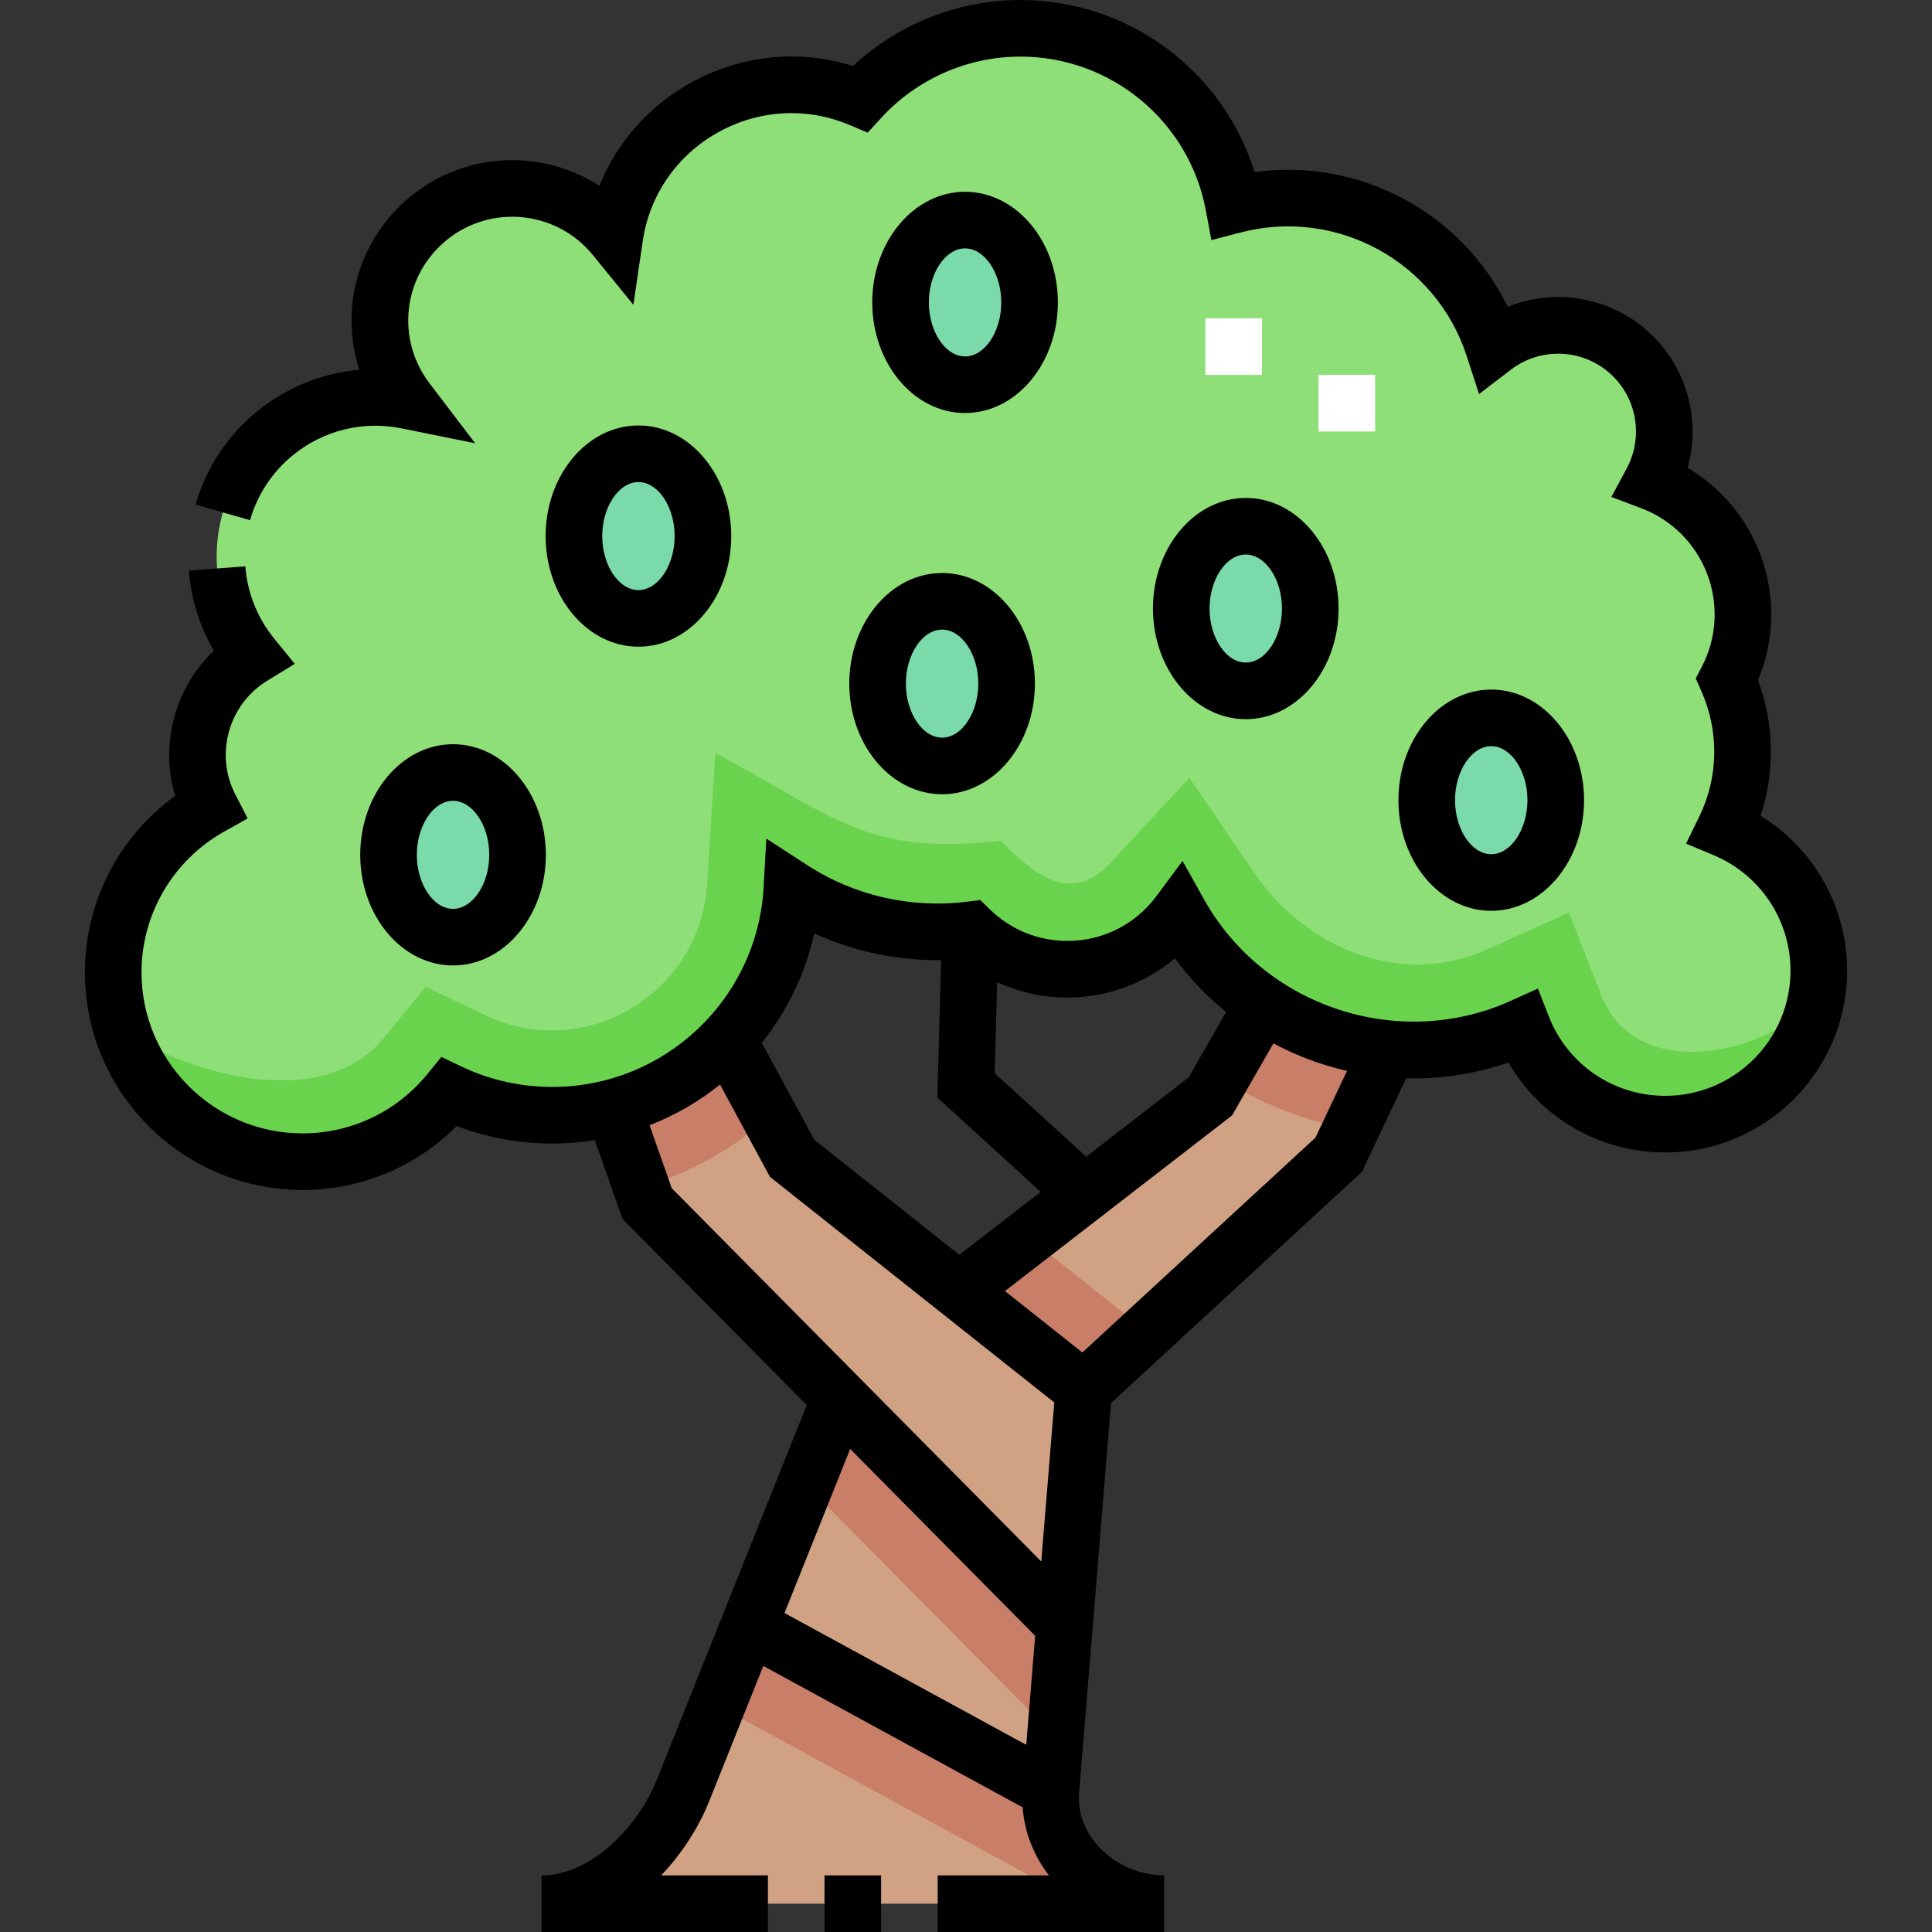 <svg id="Capa_1" enable-background="new 0 0 512 512" height="512" viewBox="0 0 512 512" width="512" xmlns="http://www.w3.org/2000/svg"><rect x="0" y="0" width="512" height="512" fill="#333333" stroke="none"/><g><g><g clip-rule="evenodd" fill-rule="evenodd"><path d="m102.963 226.537c0 12.048 7.654 21.816 17.096 21.816s17.096-9.767 17.096-21.816-7.654-21.816-17.096-21.816-17.096 9.768-17.096 21.816zm275.135-14.48c0 12.048 7.654 21.816 17.096 21.816s17.096-9.767 17.096-21.816c0-12.048-7.654-21.816-17.096-21.816s-17.096 9.768-17.096 21.816zm-65.054-50.786c0 12.048 7.654 21.816 17.096 21.816s17.096-9.767 17.096-21.816-7.654-21.816-17.096-21.816-17.096 9.768-17.096 21.816zm-74.388-81.131c0 12.048 7.654 21.816 17.096 21.816s17.096-9.767 17.096-21.816c0-12.048-7.654-21.816-17.096-21.816-9.441 0-17.096 9.768-17.096 21.816zm-6.085 101.027c0 12.048 7.654 21.816 17.096 21.816s17.096-9.767 17.096-21.816c0-12.048-7.654-21.816-17.096-21.816-9.442.001-17.096 9.768-17.096 21.816zm-80.473-39.098c0 12.048 7.654 21.816 17.096 21.816s17.096-9.767 17.096-21.816c0-12.048-7.654-21.816-17.096-21.816s-17.096 9.767-17.096 21.816z" fill="#7bdaa9"/><path d="m137.156 226.537c0 12.048-7.654 21.816-17.096 21.816s-17.096-9.767-17.096-21.816 7.654-21.816 17.096-21.816 17.096 9.768 17.096 21.816zm118.597-124.581c-9.442 0-17.096-9.767-17.096-21.816 0-12.048 7.654-21.816 17.096-21.816s17.096 9.767 17.096 21.816c0 12.048-7.654 21.816-17.096 21.816zm122.345 110.101c0-12.048 7.654-21.816 17.096-21.816s17.096 9.767 17.096 21.816c0 12.048-7.654 21.816-17.096 21.816s-17.096-9.767-17.096-21.816zm-128.431-9.074c-9.442 0-17.096-9.767-17.096-21.816 0-12.048 7.654-21.816 17.096-21.816s17.096 9.767 17.096 21.816c.001 12.049-7.653 21.816-17.096 21.816zm63.377-41.712c0-12.048 7.654-21.816 17.096-21.816s17.096 9.767 17.096 21.816-7.654 21.816-17.096 21.816-17.096-9.767-17.096-21.816zm-126.753-19.202c0 12.048-7.654 21.816-17.096 21.816s-17.096-9.767-17.096-21.816c0-12.048 7.654-21.816 17.096-21.816s17.096 9.767 17.096 21.816zm84.123-134.569c-16.798 0-31.912 7.205-42.425 18.691-28.127-11.852-60.571 5.937-65.081 36.637-12.22-14.996-34.283-17.244-49.278-5.024-14.694 11.974-17.146 33.398-5.742 48.363-11.926-2.415-24.799.336-34.968 8.623-18.023 14.687-20.726 41.204-6.038 59.226-13.594 8.324-18.458 25.796-11.224 39.879-15.311 8.593-25.658 24.979-25.658 43.785 0 27.712 22.465 50.178 50.177 50.178 15.677 0 29.673-7.191 38.875-18.453 40.243 19.161 88.253-8.422 90.801-53.834 14.018 9.104 30.731 12.887 47.284 10.84 15.892 15.455 42.101 13.373 55.358-4.468 17.845 31.991 57.512 45.221 90.959 30.123 5.925 15.129 20.65 25.843 37.879 25.843 22.459 0 40.666-18.207 40.666-40.666 0-16.887-10.295-31.367-24.949-37.514 6.162-12.607 6.218-27.191.659-39.678 10.259-19.747 1.042-44.362-20.012-52.34 5.09-9.449 4.514-21.401-2.439-30.47-9.452-12.328-27.108-14.66-39.436-5.209-9.392-28.918-39.741-45.284-68.898-37.687-4.996-26.665-28.394-46.845-56.51-46.845z" fill="#8edf78"/><path d="m287.454 316.322-33.292 25.746 33.036 26.218 67.575-62.276 13.231-28.022c-11.855-1.098-23.321-5.165-33.243-11.837l-14.016 24.425z" fill="#d1a184"/><path d="m282.088 430.681-59.497-60.106-24.129 60.293 80.038 43.632z" fill="#d1a184"/><path d="m278.5 474.5-80.038-43.631-17.461 43.631c-6.131 15.319-21 30-37.5 30h164.999c-16.5 0-31.346-13.562-30-30z" fill="#d1a184"/><path d="m171.499 318.962 110.59 111.719 5.109-62.395-77.289-61.337-17.08-31.579c-8.07 8.635-18.519 15.019-30.302 18.107z" fill="#d1a184"/><path d="m203.92 295.876-11.091-20.506c-8.07 8.635-18.519 15.019-30.302 18.107l7.467 21.211c12.561-3.65 24.19-10.111 33.926-18.812zm154.026 3.415 10.059-21.302c-11.855-1.098-23.321-5.165-33.243-11.837l-11.212 19.538c10.465 6.773 22.182 11.392 34.396 13.601zm-79.446 175.209-80.038-43.631-8.419 21.036 96.481 52.595h21.976c-16.002 0-31.374-13.219-30-30zm3.588-43.819-2.419 29.539-66.193-66.869 9.115-22.775zm-9.595-102.789-18.331 14.176 33.036 26.218 16.747-15.433z" fill="#c97e67"/><path d="m265.087 222.756c7.734 7.521 18.003 18.03 29.349 5.767l20.756-22.432 16.953 24.892c14.048 20.626 39.282 30.855 62.053 20.577l21.575-9.739 8.632 22.04c8.277 21.135 38.457 18.002 56.725 1.777-3.868 18.431-20.215 32.271-39.796 32.271-17.229 0-31.954-10.715-37.879-25.843-33.447 15.097-73.114 1.868-90.959-30.123-13.257 17.841-39.466 19.922-55.358 4.468-16.553 2.047-33.266-1.736-47.284-10.84-2.549 45.412-50.559 72.995-90.801 53.834-9.201 11.262-23.198 18.453-38.875 18.453-22.252 0-41.117-14.486-47.689-34.54 20.939 12.968 53.996 20.387 69.141 1.851l11.164-13.664 15.932 7.586c26.191 12.471 56.848-5.74 58.664-34.78l2.174-34.757c30.132 15.876 39.923 27.605 75.523 23.202z" fill="#6ad34d"/></g><g><path d="m364.426 114.345h-15v-15h15zm-30-15h-15.001v-15h15.001z" fill="#fff"/></g></g><g><path d="m218.501 497h15v15h-15z"/><path d="m466.568 216.203c3.854-11.66 3.639-24.304-.678-35.943 4.469-10.61 4.696-22.64.539-33.527-3.665-9.601-10.479-17.593-19.195-22.732 2.986-10.66.881-22.315-6.023-31.322-5.79-7.552-14.175-12.397-23.609-13.644-6.206-.822-12.386-.017-18.036 2.28-12.209-25.031-39.388-39.567-67.097-35.71-8.351-26.828-33.349-45.605-62.055-45.605-16.48 0-32.379 6.322-44.36 17.497-14.385-4.538-29.907-2.936-43.312 4.615-11.013 6.205-19.322 15.753-23.889 27.131-15.069-9.73-35.324-9.182-49.962 2.747-14.035 11.438-18.943 29.778-13.657 46.009-9.807.84-19.224 4.597-27.053 10.978-7.891 6.431-13.539 14.987-16.335 24.746l14.42 4.131c1.948-6.799 5.887-12.764 11.392-17.249 8.061-6.57 18.538-9.15 28.741-7.087l19.533 3.954-12.08-15.851c-9.048-11.873-7.064-28.566 4.516-38.003 11.765-9.588 29.137-7.818 38.727 3.948l10.758 13.201 2.476-16.85c1.792-12.19 9-22.665 19.777-28.736 10.852-6.113 23.6-6.87 34.972-2.079l4.874 2.055 3.57-3.902c9.455-10.33 22.901-16.255 36.892-16.255 24.051 0 44.717 17.128 49.139 40.727l1.481 7.903 7.781-2.027c25.46-6.631 51.757 7.752 59.875 32.746l3.276 10.09 8.42-6.454c9.024-6.921 22-5.207 28.92 3.82 4.934 6.435 5.635 15.207 1.788 22.35l-4.061 7.536 8.006 3.034c7.986 3.026 14.32 9.353 17.376 17.357 3.062 8.019 2.565 16.953-1.361 24.511l-1.666 3.207 1.47 3.302c4.771 10.714 4.571 22.864-.546 33.334l-3.488 7.137 7.325 3.072c12.362 5.187 20.351 17.197 20.351 30.599 0 18.288-14.878 33.166-33.166 33.166-13.754 0-25.881-8.273-30.896-21.079l-2.877-7.347-7.192 3.246c-29.692 13.402-65.419 1.571-81.324-26.94l-5.651-10.132-6.919 9.313c-5.612 7.554-14.22 11.887-23.615 11.887-7.696 0-14.974-2.956-20.492-8.323l-2.579-2.508-3.57.441c-14.827 1.834-29.838-1.607-42.279-9.687l-10.849-7.045-.725 12.915c-1.664 29.664-26.266 52.9-56.007 52.9-8.429 0-16.531-1.823-24.081-5.418l-5.311-2.528-3.722 4.555c-8.152 9.977-20.205 15.698-33.067 15.698-23.532 0-42.678-19.146-42.678-42.678 0-15.416 8.364-29.687 21.828-37.244l6.303-3.537-3.302-6.43c-5.449-10.609-1.729-23.812 8.469-30.056l7.319-4.481-5.422-6.653c-4.486-5.505-7.141-12.143-7.677-19.195l-14.957 1.137c.574 7.551 2.838 14.768 6.62 21.223-10.319 9.808-14.355 24.811-10.272 38.479-14.89 10.769-23.909 28.145-23.909 46.757 0 31.804 25.874 57.678 57.678 57.678 15.463 0 30.059-6.116 40.846-16.954 8.065 3.086 16.563 4.647 25.335 4.647 3.833 0 7.594-.32 11.269-.906l7.357 20.897 48.815 49.314-39.762 99.357c-4.906 12.259-17.276 25.287-30.537 25.287v15h60v-15h-28.287c5.651-5.921 10.032-12.922 12.75-19.714l14.323-35.791 68.721 37.463c.472 6.474 2.86 12.683 6.972 18.042h-29.479v15h59.999v-15c-6.466 0-12.946-2.844-17.335-7.607-3.767-4.087-5.609-9.158-5.19-14.28l8.46-103.296 66.497-61.282 11.698-24.775c9.186.224 18.361-1.164 27.121-4.168 8.539 14.675 24.163 23.817 41.583 23.817 26.559 0 48.166-21.607 48.166-48.166 0-16.951-8.8-32.369-22.932-41.04zm-155.215 37.785c3.926 5.315 8.499 10.074 13.59 14.207l-9.961 17.359-27.13 20.98-24.26-22.123.666-24.122c5.764 2.663 12.083 4.067 18.602 4.067 10.468 0 20.573-3.761 28.493-10.368zm-95.571-6.629c10.512 4.803 22.014 7.227 33.631 7.079l-1.005 36.426 27.397 24.985-21.584 16.691-38.446-30.512-13.89-25.68c6.666-8.319 11.512-18.176 13.897-28.989zm-37.768 67.524-5.871-16.675c6.787-2.645 13.079-6.294 18.678-10.784l13.222 24.446 75.354 59.8-3.452 42.144zm47.292 69.096 49.026 49.527-2.366 28.891-64.066-34.926zm123.309-82.494-61.781 56.937-20.511-16.277 60.188-46.546 10.958-19.097c3.944 2.101 8.083 3.89 12.395 5.313 2.349.775 4.723 1.423 7.109 1.971z"/><path d="m395.194 241.373c13.563 0 24.597-13.15 24.597-29.315s-11.034-29.316-24.597-29.316-24.597 13.151-24.597 29.316 11.035 29.315 24.597 29.315zm0-43.632c5.202 0 9.597 6.557 9.597 14.316s-4.395 14.315-9.597 14.315-9.597-6.556-9.597-14.315 4.395-14.316 9.597-14.316z"/><path d="m255.753 109.456c13.563 0 24.596-13.151 24.596-29.316s-11.033-29.315-24.596-29.315-24.597 13.15-24.597 29.315 11.034 29.316 24.597 29.316zm0-43.632c5.201 0 9.596 6.556 9.596 14.315s-4.395 14.316-9.596 14.316c-5.202 0-9.597-6.557-9.597-14.316s4.395-14.315 9.597-14.315z"/><path d="m330.141 190.587c13.563 0 24.596-13.15 24.596-29.315s-11.033-29.316-24.596-29.316-24.597 13.151-24.597 29.316 11.034 29.315 24.597 29.315zm0-43.632c5.201 0 9.596 6.556 9.596 14.316s-4.395 14.315-9.596 14.315c-5.202 0-9.597-6.556-9.597-14.315 0-7.76 4.394-14.316 9.597-14.316z"/><path d="m249.667 210.483c13.563 0 24.597-13.151 24.597-29.316s-11.034-29.315-24.597-29.315-24.596 13.15-24.596 29.315 11.033 29.316 24.596 29.316zm0-43.631c5.202 0 9.597 6.556 9.597 14.315s-4.395 14.316-9.597 14.316c-5.201 0-9.596-6.557-9.596-14.316s4.395-14.315 9.596-14.315z"/><path d="m169.194 171.384c13.563 0 24.597-13.15 24.597-29.315s-11.034-29.315-24.597-29.315-24.597 13.15-24.597 29.315 11.035 29.315 24.597 29.315zm0-43.631c5.202 0 9.597 6.556 9.597 14.315s-4.395 14.315-9.597 14.315-9.597-6.556-9.597-14.315 4.395-14.315 9.597-14.315z"/><path d="m120.06 197.222c-13.563 0-24.597 13.15-24.597 29.315s11.034 29.315 24.597 29.315 24.597-13.15 24.597-29.315-11.035-29.315-24.597-29.315zm0 43.631c-5.202 0-9.597-6.556-9.597-14.315s4.395-14.315 9.597-14.315 9.597 6.556 9.597 14.315-4.395 14.315-9.597 14.315z"/></g></g></svg>